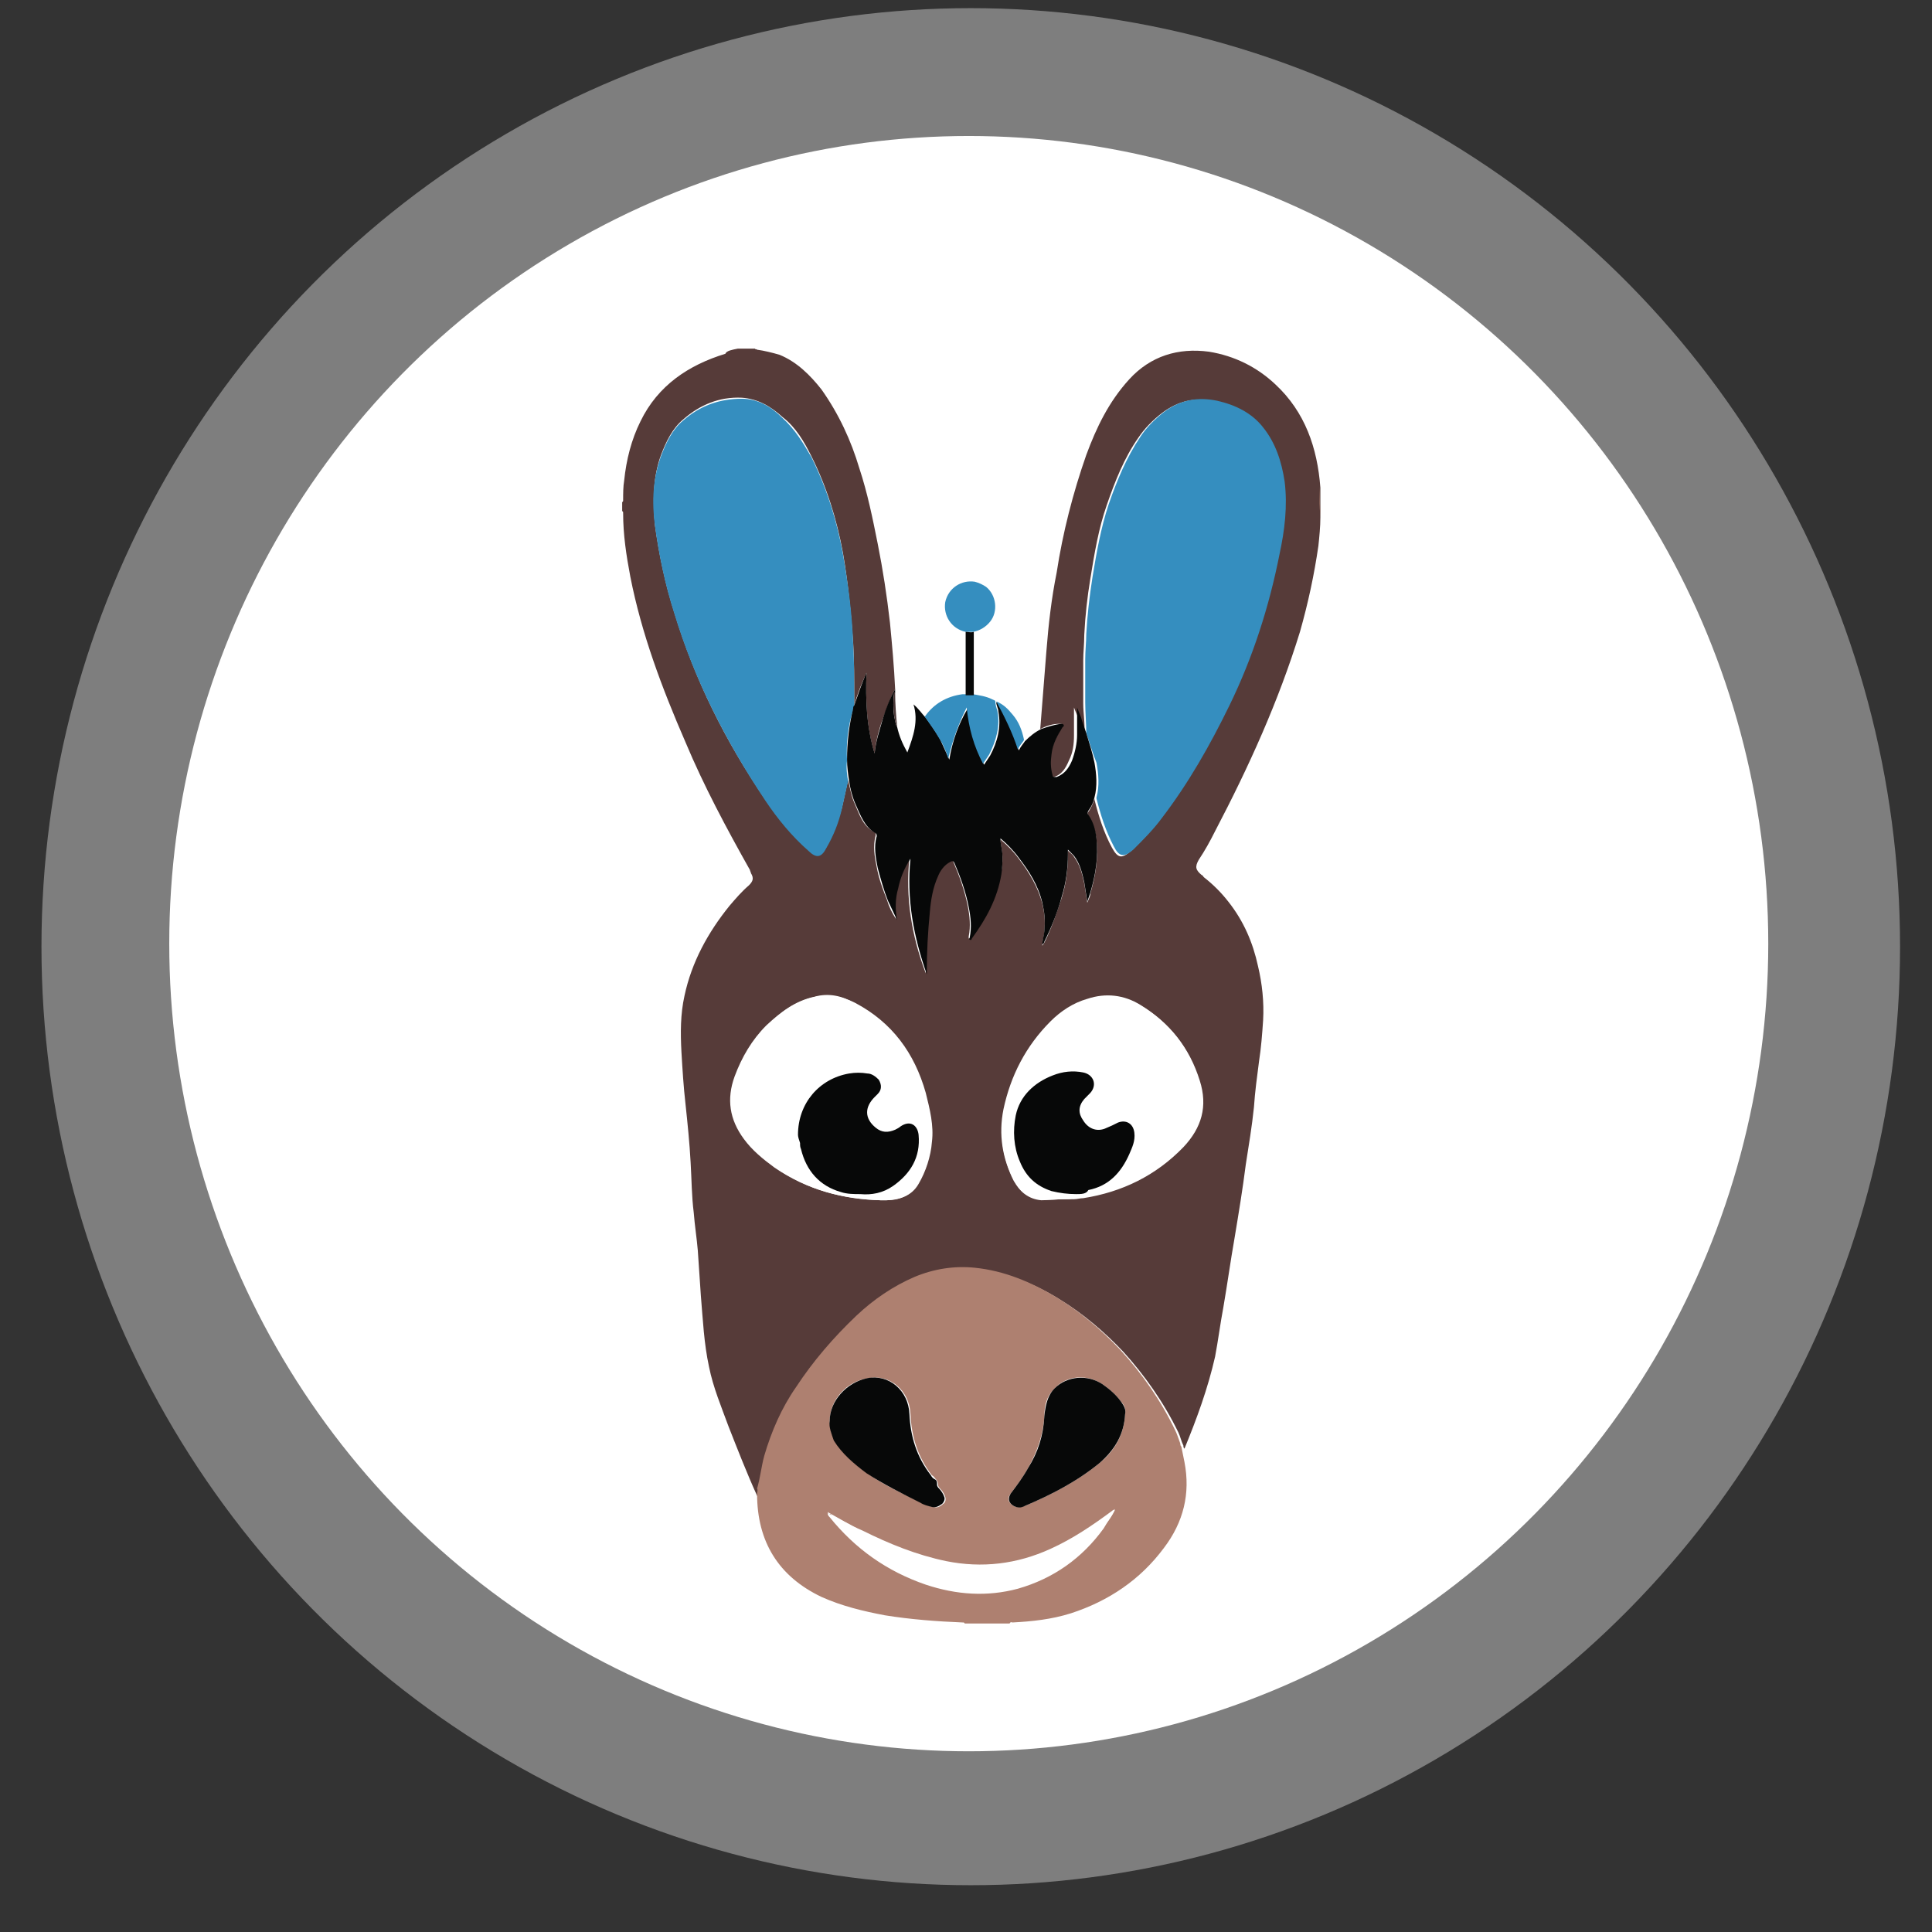 <?xml version="1.0" encoding="UTF-8"?>
<svg width="28px" height="28px" viewBox="0 0 28 28" version="1.1" xmlns="http://www.w3.org/2000/svg" xmlns:xlink="http://www.w3.org/1999/xlink">
    <rect x="0" y="0" width="28" height="28" fill="#333333" stroke="none"/>
    <!-- Generator: Sketch 52.6 (67491) - http://www.bohemiancoding.com/sketch -->
    <title>OpenEBS-logo</title>
    <desc>Created with Sketch.</desc>
    <g id="Page-1" stroke="none" stroke-width="1" fill="none" fill-rule="evenodd">
        <g id="Desktop-Copy-5" transform="translate(-15, -12)">
            <g id="OpenEBS-logo" transform="translate(15.601, 12)">
                <ellipse id="Oval" fill="#FFFFFF" cx="13.439" cy="13.676" rx="11.587" ry="11.705"></ellipse>
                <ellipse id="Oval" fill="#FFFFFF" opacity="0.37" cx="13.468" cy="13.72" rx="13.468" ry="13.602"></ellipse>
                <g id="Group" transform="translate(8.297, 5.038)">
                    <path d="M1.793,0.015 L2.045,0.015 C2.045,0.03 2.059,0.015 2.074,0.03 C2.178,0.044 2.297,0.074 2.4,0.104 C2.652,0.207 2.845,0.4 3.008,0.607 C3.26,0.963 3.437,1.348 3.556,1.748 C3.674,2.104 3.749,2.474 3.823,2.845 C3.897,3.215 3.956,3.6 4,3.986 C4.03,4.297 4.06,4.623 4.075,4.949 C4,5.082 3.956,5.23 3.897,5.378 C3.837,5.541 3.793,5.719 3.778,5.882 C3.66,5.512 3.645,5.112 3.66,4.712 C3.586,4.875 3.526,5.023 3.482,5.186 C3.482,5.141 3.482,5.097 3.482,5.052 C3.482,4.801 3.482,4.534 3.467,4.282 C3.437,3.852 3.393,3.408 3.319,2.978 C3.23,2.489 3.082,2.015 2.86,1.571 C2.756,1.363 2.637,1.156 2.445,1.008 C2.282,0.859 2.089,0.741 1.852,0.726 C1.526,0.711 1.245,0.83 1.008,1.037 C0.845,1.171 0.756,1.363 0.682,1.556 C0.563,1.882 0.563,2.222 0.593,2.563 C0.652,2.993 0.741,3.423 0.874,3.837 C1.171,4.815 1.615,5.704 2.193,6.549 C2.371,6.816 2.578,7.053 2.815,7.275 C2.934,7.379 3.008,7.379 3.082,7.23 C3.171,7.053 3.245,6.875 3.304,6.667 C3.334,6.534 3.363,6.401 3.393,6.267 C3.423,6.386 3.437,6.49 3.482,6.593 C3.556,6.756 3.6,6.934 3.778,7.023 C3.793,7.023 3.793,7.053 3.793,7.067 C3.749,7.23 3.778,7.379 3.808,7.527 C3.837,7.69 3.897,7.853 3.956,8.001 C3.986,8.105 4.03,8.194 4.089,8.282 C4.06,8.134 4.06,7.971 4.104,7.823 C4.149,7.675 4.193,7.527 4.282,7.393 C4.223,7.971 4.312,8.519 4.519,9.068 C4.519,9.053 4.519,9.053 4.519,9.038 C4.519,8.742 4.519,8.46 4.563,8.164 C4.578,7.986 4.608,7.808 4.682,7.645 C4.726,7.556 4.771,7.468 4.86,7.438 C4.889,7.423 4.904,7.423 4.919,7.453 C5.008,7.66 5.082,7.868 5.127,8.09 C5.156,8.238 5.171,8.386 5.141,8.534 C5.141,8.549 5.141,8.549 5.141,8.564 C5.156,8.564 5.156,8.549 5.171,8.549 C5.378,8.268 5.541,7.956 5.601,7.616 C5.63,7.556 5.63,7.468 5.63,7.379 C5.63,7.29 5.601,7.201 5.601,7.127 C5.704,7.216 5.793,7.305 5.867,7.408 C6.016,7.601 6.149,7.823 6.208,8.06 C6.238,8.179 6.253,8.312 6.238,8.445 C6.238,8.519 6.208,8.594 6.208,8.668 C6.208,8.668 6.208,8.668 6.208,8.682 L6.208,8.668 C6.223,8.653 6.223,8.638 6.238,8.623 C6.341,8.416 6.416,8.194 6.49,7.971 C6.549,7.779 6.579,7.571 6.579,7.364 C6.579,7.334 6.579,7.319 6.579,7.29 C6.608,7.319 6.653,7.349 6.667,7.379 C6.756,7.497 6.786,7.631 6.816,7.764 C6.83,7.853 6.845,7.956 6.86,8.045 C6.875,8.001 6.904,7.956 6.904,7.912 C6.979,7.66 7.023,7.393 6.993,7.127 C6.979,7.008 6.934,6.89 6.875,6.786 C6.86,6.756 6.86,6.742 6.875,6.727 C6.919,6.667 6.949,6.593 6.964,6.534 C6.964,6.534 6.964,6.549 6.964,6.549 C7.023,6.786 7.097,7.023 7.216,7.245 C7.305,7.408 7.364,7.408 7.497,7.29 C7.645,7.156 7.793,6.993 7.912,6.83 C8.297,6.327 8.623,5.764 8.89,5.201 C9.231,4.504 9.468,3.763 9.616,3.008 C9.675,2.652 9.734,2.311 9.69,1.956 C9.646,1.674 9.557,1.408 9.379,1.171 C9.216,0.948 8.979,0.845 8.712,0.785 C8.431,0.711 8.179,0.77 7.942,0.948 C7.808,1.052 7.69,1.171 7.601,1.304 C7.393,1.6 7.26,1.941 7.142,2.282 C7.023,2.623 6.964,2.978 6.904,3.349 C6.86,3.615 6.83,3.882 6.816,4.163 C6.816,4.297 6.801,4.415 6.801,4.534 C6.801,4.741 6.801,4.949 6.801,5.156 C6.801,5.304 6.83,5.452 6.816,5.601 C6.786,5.527 6.756,5.452 6.727,5.364 C6.712,5.319 6.682,5.26 6.667,5.215 C6.667,5.349 6.667,5.482 6.667,5.615 C6.667,5.749 6.653,5.867 6.593,5.986 C6.549,6.09 6.49,6.193 6.371,6.223 C6.371,6.223 6.356,6.223 6.341,6.193 C6.312,6.104 6.312,6.001 6.327,5.897 C6.356,5.749 6.416,5.63 6.49,5.497 C6.49,5.482 6.504,5.482 6.504,5.467 C6.504,5.452 6.475,5.452 6.46,5.452 C6.356,5.452 6.267,5.482 6.178,5.527 C6.208,5.156 6.238,4.771 6.267,4.401 C6.297,4.015 6.341,3.63 6.416,3.26 C6.504,2.682 6.653,2.104 6.845,1.556 C6.993,1.156 7.171,0.785 7.468,0.459 C7.779,0.119 8.179,-1.04777298e-15 8.623,0.059 C8.994,0.119 9.32,0.282 9.586,0.533 C10.016,0.933 10.194,1.452 10.238,2.03 C10.238,2.178 10.238,2.326 10.238,2.46 C10.238,2.593 10.223,2.741 10.209,2.874 C10.149,3.289 10.06,3.704 9.942,4.119 C9.631,5.127 9.201,6.075 8.712,7.008 C8.638,7.156 8.564,7.29 8.475,7.423 C8.416,7.527 8.431,7.571 8.519,7.645 C8.534,7.645 8.534,7.66 8.549,7.675 C8.682,7.779 8.801,7.897 8.905,8.031 C9.127,8.312 9.26,8.623 9.334,8.964 C9.394,9.216 9.423,9.483 9.408,9.749 C9.394,9.957 9.379,10.149 9.349,10.342 C9.32,10.564 9.29,10.786 9.275,11.009 C9.246,11.29 9.201,11.557 9.157,11.838 C9.112,12.194 9.053,12.55 8.994,12.905 C8.934,13.246 8.89,13.572 8.831,13.913 C8.786,14.15 8.757,14.387 8.712,14.624 C8.608,15.083 8.445,15.528 8.268,15.957 C8.253,15.943 8.253,15.928 8.253,15.913 C8.223,15.854 8.208,15.78 8.179,15.72 C7.971,15.291 7.69,14.891 7.379,14.55 C7.112,14.268 6.801,14.002 6.46,13.794 C6.104,13.572 5.704,13.409 5.275,13.364 C4.978,13.335 4.682,13.379 4.401,13.498 C4.075,13.631 3.808,13.824 3.556,14.061 C3.23,14.372 2.934,14.713 2.682,15.098 C2.474,15.409 2.326,15.735 2.222,16.091 C2.178,16.239 2.148,16.402 2.119,16.565 C2.104,16.594 2.104,16.639 2.089,16.669 C2.089,16.654 2.074,16.639 2.074,16.639 C1.926,16.313 1.793,15.972 1.659,15.631 C1.556,15.35 1.437,15.068 1.378,14.772 C1.304,14.431 1.289,14.091 1.259,13.735 C1.245,13.513 1.23,13.305 1.215,13.083 C1.2,12.905 1.171,12.727 1.156,12.535 C1.126,12.298 1.126,12.061 1.111,11.809 C1.096,11.527 1.067,11.246 1.037,10.964 C1.008,10.712 0.993,10.46 0.978,10.209 C0.963,9.927 0.963,9.66 1.022,9.394 C1.126,8.905 1.363,8.475 1.674,8.09 C1.763,7.986 1.852,7.882 1.956,7.793 C2.015,7.734 2.03,7.69 1.985,7.616 C1.985,7.601 1.971,7.586 1.971,7.571 C1.63,6.964 1.304,6.356 1.037,5.719 C0.696,4.934 0.4,4.149 0.237,3.319 C0.178,3.008 0.133,2.711 0.133,2.4 C0.133,2.385 0.133,2.371 0.119,2.371 L0.119,2.237 C0.133,2.237 0.133,2.222 0.133,2.208 C0.133,2.119 0.133,2.015 0.148,1.926 C0.178,1.63 0.252,1.333 0.385,1.067 C0.637,0.548 1.082,0.252 1.615,0.089 C1.63,0.044 1.719,0.03 1.793,0.015 Z M6.534,12.342 C6.579,12.342 6.623,12.342 6.667,12.342 C6.712,12.342 6.756,12.327 6.801,12.327 C7.364,12.238 7.853,12.001 8.253,11.587 C8.519,11.305 8.608,10.994 8.49,10.623 C8.342,10.149 8.06,9.794 7.645,9.542 C7.408,9.394 7.142,9.379 6.875,9.453 C6.667,9.512 6.504,9.631 6.341,9.779 C5.986,10.134 5.764,10.564 5.66,11.053 C5.586,11.409 5.63,11.764 5.808,12.09 C5.882,12.238 6.016,12.342 6.193,12.357 C6.297,12.357 6.416,12.342 6.534,12.342 Z M3.867,12.357 C3.897,12.357 3.926,12.357 3.941,12.357 C4.134,12.357 4.297,12.298 4.401,12.12 C4.519,11.942 4.578,11.735 4.593,11.512 C4.608,11.275 4.563,11.038 4.504,10.801 C4.341,10.223 4.015,9.779 3.482,9.497 C3.304,9.394 3.111,9.349 2.904,9.408 C2.623,9.468 2.415,9.631 2.208,9.823 C2,10.031 1.852,10.283 1.748,10.564 C1.63,10.89 1.674,11.186 1.882,11.468 C2,11.631 2.163,11.764 2.326,11.883 C2.8,12.209 3.334,12.342 3.867,12.357 Z" id="Shape" fill="#563B39" fill-rule="nonzero"></path>
                    <path d="M8.223,15.928 C8.238,16.002 8.253,16.076 8.268,16.15 C8.357,16.609 8.253,17.024 7.971,17.395 C7.631,17.854 7.171,18.165 6.623,18.343 C6.341,18.432 6.06,18.461 5.778,18.476 C5.764,18.476 5.749,18.461 5.734,18.491 L5.082,18.491 C5.082,18.476 5.067,18.476 5.052,18.476 C4.682,18.461 4.297,18.432 3.926,18.372 C3.615,18.313 3.304,18.239 3.008,18.106 C2.385,17.809 2.074,17.306 2.074,16.609 C2.074,16.58 2.089,16.565 2.074,16.535 C2.119,16.387 2.134,16.224 2.178,16.061 C2.282,15.705 2.43,15.365 2.637,15.068 C2.889,14.683 3.186,14.342 3.512,14.031 C3.763,13.794 4.045,13.602 4.356,13.468 C4.638,13.35 4.934,13.305 5.23,13.335 C5.66,13.379 6.045,13.542 6.416,13.765 C6.756,13.972 7.053,14.224 7.334,14.52 C7.66,14.876 7.927,15.261 8.134,15.691 C8.164,15.75 8.179,15.809 8.208,15.883 C8.208,15.898 8.208,15.913 8.223,15.928 Z M7.26,16.846 C7.245,16.846 7.23,16.861 7.216,16.876 C6.934,17.083 6.653,17.276 6.327,17.424 C5.838,17.646 5.334,17.691 4.815,17.602 C4.386,17.528 3.986,17.35 3.6,17.158 C3.437,17.069 3.274,16.98 3.097,16.891 C3.097,16.92 3.111,16.935 3.126,16.95 C3.497,17.409 3.956,17.735 4.519,17.928 C4.964,18.076 5.408,18.106 5.853,17.987 C6.371,17.839 6.786,17.543 7.097,17.113 C7.156,17.009 7.216,16.935 7.26,16.846 C7.26,16.846 7.26,16.846 7.26,16.846 C7.26,16.832 7.26,16.832 7.26,16.846 Z M7.408,15.454 C7.423,15.38 7.393,15.32 7.349,15.276 C7.275,15.172 7.186,15.098 7.082,15.024 C6.86,14.876 6.564,14.891 6.386,15.083 C6.267,15.202 6.238,15.335 6.238,15.483 C6.223,15.75 6.134,16.002 6.001,16.239 C5.927,16.372 5.838,16.491 5.749,16.609 C5.69,16.683 5.719,16.743 5.793,16.787 C5.853,16.817 5.897,16.802 5.956,16.787 C6.341,16.624 6.712,16.432 7.038,16.165 C7.26,15.987 7.393,15.75 7.408,15.454 Z M3.126,15.557 C3.126,15.661 3.156,15.75 3.2,15.839 C3.319,16.031 3.482,16.18 3.674,16.313 C3.912,16.491 4.193,16.609 4.46,16.743 C4.519,16.772 4.563,16.787 4.623,16.802 C4.682,16.817 4.726,16.802 4.771,16.757 C4.801,16.743 4.815,16.698 4.801,16.654 C4.786,16.609 4.756,16.565 4.726,16.535 C4.712,16.52 4.697,16.506 4.697,16.476 C4.697,16.446 4.682,16.417 4.667,16.402 C4.652,16.387 4.638,16.357 4.608,16.343 C4.401,16.076 4.312,15.78 4.297,15.454 C4.282,15.113 4,14.876 3.689,14.935 C3.363,14.979 3.126,15.261 3.126,15.557 Z" id="Shape" fill="#AE8070" fill-rule="nonzero"></path>
                    <path d="M10.223,2.015 L10.238,2.445 C10.223,2.297 10.223,2.148 10.223,2.015 Z" id="Path" fill="#AE8070"></path>
                    <path d="M3.393,6.282 C3.363,6.416 3.334,6.549 3.304,6.682 C3.26,6.875 3.186,7.067 3.082,7.245 C3.008,7.393 2.934,7.408 2.815,7.29 C2.578,7.082 2.371,6.83 2.193,6.564 C1.63,5.719 1.171,4.83 0.874,3.852 C0.741,3.437 0.652,3.008 0.593,2.578 C0.548,2.237 0.563,1.897 0.682,1.571 C0.756,1.378 0.845,1.185 1.008,1.052 C1.245,0.845 1.526,0.741 1.852,0.741 C2.089,0.741 2.282,0.859 2.445,1.022 C2.623,1.185 2.741,1.378 2.86,1.585 C3.082,2.03 3.23,2.504 3.319,2.993 C3.393,3.423 3.452,3.852 3.467,4.297 C3.482,4.549 3.482,4.815 3.482,5.067 C3.482,5.112 3.482,5.156 3.482,5.201 C3.482,5.215 3.482,5.23 3.467,5.245 C3.393,5.482 3.363,5.734 3.378,5.986 C3.363,6.09 3.378,6.193 3.393,6.282 Z" id="Path" fill="#358EBF"></path>
                    <path d="M6.845,5.586 C6.845,5.438 6.83,5.289 6.83,5.141 C6.83,4.934 6.83,4.726 6.83,4.519 C6.83,4.386 6.845,4.267 6.845,4.149 C6.86,3.882 6.89,3.615 6.934,3.334 C6.993,2.978 7.053,2.623 7.171,2.267 C7.29,1.926 7.423,1.6 7.631,1.289 C7.719,1.156 7.838,1.037 7.971,0.933 C8.208,0.756 8.46,0.711 8.742,0.77 C9.008,0.83 9.246,0.948 9.408,1.156 C9.586,1.378 9.675,1.645 9.72,1.941 C9.764,2.297 9.72,2.652 9.646,2.993 C9.497,3.749 9.26,4.489 8.92,5.186 C8.638,5.764 8.327,6.312 7.942,6.816 C7.823,6.979 7.675,7.127 7.527,7.275 C7.393,7.393 7.319,7.379 7.245,7.23 C7.127,7.008 7.053,6.771 6.993,6.534 C6.993,6.534 6.993,6.519 6.993,6.519 C7.038,6.356 7.023,6.178 6.993,6.016 C6.934,5.867 6.89,5.719 6.845,5.586 Z" id="Path" fill="#358EBF"></path>
                    <path d="M6.845,5.586 C6.89,5.734 6.934,5.867 6.964,6.016 C6.993,6.178 7.008,6.356 6.964,6.519 C6.949,6.593 6.919,6.653 6.875,6.712 C6.86,6.742 6.86,6.756 6.875,6.771 C6.949,6.875 6.979,6.993 6.993,7.112 C7.023,7.379 6.979,7.645 6.904,7.897 C6.89,7.942 6.875,7.986 6.86,8.031 C6.845,7.942 6.83,7.838 6.816,7.749 C6.786,7.616 6.756,7.482 6.667,7.364 C6.638,7.334 6.608,7.305 6.579,7.275 C6.579,7.305 6.579,7.334 6.579,7.349 C6.579,7.556 6.549,7.764 6.49,7.956 C6.43,8.179 6.341,8.401 6.238,8.608 C6.238,8.623 6.223,8.638 6.208,8.653 C6.208,8.579 6.238,8.505 6.238,8.431 C6.253,8.297 6.238,8.179 6.208,8.045 C6.149,7.793 6.016,7.586 5.867,7.393 C5.793,7.29 5.69,7.186 5.601,7.112 C5.601,7.201 5.63,7.275 5.63,7.364 C5.63,7.453 5.63,7.542 5.615,7.631 C5.556,7.986 5.393,8.282 5.186,8.564 C5.186,8.579 5.171,8.594 5.156,8.579 C5.141,8.579 5.156,8.564 5.156,8.549 C5.186,8.401 5.171,8.253 5.141,8.105 C5.097,7.882 5.023,7.675 4.934,7.468 C4.919,7.438 4.904,7.438 4.875,7.453 C4.786,7.497 4.726,7.586 4.697,7.66 C4.623,7.823 4.593,8.001 4.578,8.179 C4.549,8.475 4.534,8.757 4.534,9.053 C4.534,9.068 4.534,9.068 4.534,9.083 C4.341,8.534 4.238,7.986 4.297,7.408 C4.208,7.542 4.149,7.69 4.119,7.838 C4.075,7.986 4.075,8.149 4.104,8.297 C4.06,8.208 4.015,8.105 3.971,8.016 C3.912,7.868 3.867,7.705 3.823,7.542 C3.793,7.393 3.763,7.23 3.808,7.082 C3.808,7.067 3.808,7.053 3.793,7.038 C3.63,6.949 3.571,6.771 3.497,6.608 C3.452,6.504 3.423,6.386 3.408,6.282 C3.393,6.178 3.378,6.075 3.378,5.971 C3.378,5.719 3.408,5.467 3.467,5.23 C3.467,5.215 3.467,5.201 3.482,5.186 C3.541,5.023 3.586,4.875 3.66,4.712 C3.645,5.112 3.66,5.497 3.778,5.882 C3.793,5.704 3.852,5.541 3.897,5.378 C3.941,5.23 4,5.082 4.075,4.949 C4.075,4.964 4.075,4.978 4.075,4.993 C4.075,4.993 4.075,5.008 4.06,5.008 C4.045,5.112 4.045,5.23 4.06,5.334 C4.075,5.393 4.075,5.452 4.104,5.497 C4.134,5.63 4.178,5.734 4.252,5.867 C4.341,5.63 4.415,5.408 4.341,5.171 C4.415,5.23 4.46,5.304 4.519,5.364 C4.593,5.467 4.667,5.571 4.726,5.675 C4.771,5.778 4.815,5.867 4.86,5.971 C4.904,5.704 4.993,5.452 5.127,5.23 C5.171,5.527 5.23,5.793 5.364,6.045 C5.393,6.001 5.423,5.956 5.452,5.912 C5.556,5.719 5.615,5.497 5.571,5.275 C5.571,5.23 5.541,5.186 5.541,5.141 L5.556,5.141 C5.69,5.364 5.793,5.586 5.867,5.838 C5.897,5.778 5.927,5.749 5.956,5.704 C6.03,5.63 6.104,5.571 6.193,5.527 C6.282,5.497 6.371,5.467 6.475,5.452 C6.49,5.452 6.504,5.452 6.519,5.467 C6.519,5.482 6.519,5.497 6.504,5.497 C6.43,5.615 6.356,5.749 6.341,5.897 C6.327,6.001 6.327,6.09 6.356,6.193 C6.356,6.223 6.371,6.223 6.416,6.223 C6.534,6.178 6.593,6.09 6.638,5.986 C6.682,5.867 6.712,5.734 6.712,5.615 C6.712,5.482 6.712,5.349 6.712,5.215 C6.727,5.26 6.756,5.319 6.771,5.364 C6.786,5.423 6.816,5.497 6.845,5.586 Z" id="Path" fill="#070808"></path>
                    <path d="M6.534,12.342 C6.416,12.342 6.297,12.357 6.178,12.342 C6.001,12.327 5.882,12.224 5.793,12.075 C5.63,11.749 5.571,11.409 5.645,11.038 C5.749,10.549 5.971,10.12 6.327,9.764 C6.475,9.616 6.653,9.497 6.86,9.438 C7.127,9.349 7.393,9.379 7.631,9.527 C8.045,9.779 8.327,10.134 8.475,10.609 C8.594,10.979 8.505,11.305 8.238,11.572 C7.838,11.987 7.349,12.224 6.786,12.313 C6.742,12.313 6.697,12.327 6.653,12.327 C6.623,12.342 6.579,12.342 6.534,12.342 Z M6.697,12.268 C6.771,12.268 6.845,12.268 6.919,12.253 C7.216,12.179 7.393,12.001 7.512,11.735 C7.556,11.631 7.586,11.527 7.586,11.424 C7.571,11.29 7.468,11.231 7.349,11.275 C7.319,11.29 7.29,11.305 7.26,11.32 C7.23,11.335 7.201,11.349 7.156,11.364 C7.038,11.394 6.919,11.364 6.845,11.246 C6.771,11.142 6.771,11.038 6.86,10.935 C6.89,10.905 6.919,10.875 6.949,10.846 C7.053,10.727 6.993,10.579 6.845,10.549 C6.697,10.52 6.534,10.535 6.401,10.594 C6.134,10.698 5.927,10.875 5.867,11.172 C5.823,11.394 5.838,11.616 5.927,11.838 C6.016,12.046 6.164,12.194 6.386,12.268 C6.46,12.253 6.579,12.268 6.697,12.268 Z" id="Shape" fill="#FFFFFF" fill-rule="nonzero"></path>
                    <path d="M3.867,12.357 C3.319,12.342 2.8,12.209 2.341,11.883 C2.178,11.764 2.03,11.631 1.897,11.468 C1.689,11.186 1.645,10.89 1.763,10.564 C1.867,10.283 2.015,10.031 2.222,9.823 C2.415,9.631 2.637,9.468 2.919,9.408 C3.126,9.364 3.319,9.408 3.497,9.497 C4.03,9.779 4.356,10.223 4.519,10.801 C4.578,11.038 4.638,11.275 4.608,11.512 C4.593,11.72 4.519,11.942 4.415,12.12 C4.312,12.298 4.149,12.342 3.956,12.357 C3.926,12.357 3.912,12.357 3.867,12.357 Z M2.667,11.409 C2.667,11.438 2.667,11.483 2.682,11.527 C2.682,11.557 2.697,11.587 2.697,11.616 C2.786,11.927 2.963,12.15 3.274,12.238 C3.363,12.268 3.467,12.253 3.556,12.268 C3.734,12.283 3.897,12.253 4.03,12.15 C4.297,11.972 4.445,11.735 4.401,11.409 C4.386,11.275 4.267,11.172 4.134,11.29 C4.104,11.305 4.075,11.32 4.06,11.335 C3.956,11.379 3.867,11.379 3.778,11.305 C3.615,11.172 3.6,11.009 3.763,10.861 C3.778,10.846 3.793,10.831 3.808,10.816 C3.867,10.757 3.867,10.683 3.823,10.609 C3.793,10.549 3.734,10.52 3.66,10.52 C3.571,10.505 3.482,10.52 3.393,10.52 C2.978,10.594 2.667,10.964 2.667,11.409 Z" id="Shape" fill="#FFFFFF" fill-rule="nonzero"></path>
                    <path d="M6.208,8.653 C6.208,8.668 6.208,8.653 6.208,8.653 Z" id="Path" fill="#070808"></path>
                    <path d="M7.408,15.454 C7.393,15.75 7.26,15.972 7.038,16.165 C6.712,16.432 6.341,16.624 5.956,16.787 C5.897,16.817 5.853,16.817 5.793,16.787 C5.719,16.743 5.704,16.683 5.749,16.609 C5.838,16.491 5.927,16.372 6.001,16.239 C6.149,16.002 6.223,15.765 6.238,15.483 C6.253,15.335 6.282,15.187 6.386,15.083 C6.564,14.905 6.86,14.876 7.082,15.024 C7.186,15.098 7.275,15.172 7.349,15.276 C7.393,15.335 7.423,15.394 7.408,15.454 Z" id="Path" fill="#070808"></path>
                    <path d="M3.126,15.557 C3.126,15.261 3.378,14.994 3.674,14.935 C3.986,14.876 4.267,15.113 4.282,15.454 C4.297,15.78 4.386,16.076 4.593,16.343 C4.608,16.372 4.623,16.387 4.652,16.402 C4.682,16.417 4.682,16.446 4.682,16.476 C4.682,16.506 4.697,16.52 4.712,16.535 C4.741,16.565 4.771,16.609 4.786,16.654 C4.801,16.683 4.786,16.728 4.756,16.757 C4.712,16.787 4.667,16.817 4.608,16.802 C4.549,16.787 4.489,16.772 4.445,16.743 C4.178,16.609 3.912,16.476 3.66,16.313 C3.482,16.18 3.304,16.031 3.186,15.839 C3.156,15.75 3.111,15.646 3.126,15.557 Z" id="Path" fill="#070808"></path>
                    <path d="M3.097,16.876 C3.26,16.965 3.423,17.069 3.6,17.143 C3.986,17.335 4.386,17.498 4.815,17.587 C5.334,17.691 5.838,17.632 6.327,17.409 C6.653,17.261 6.934,17.069 7.216,16.861 C7.23,16.846 7.245,16.846 7.26,16.832 C7.23,16.92 7.171,16.995 7.112,17.069 C6.786,17.498 6.386,17.809 5.867,17.943 C5.423,18.061 4.964,18.032 4.534,17.884 C3.971,17.691 3.512,17.365 3.141,16.906 C3.111,16.906 3.097,16.891 3.097,16.876 Z" id="Path" fill="#FFFFFF"></path>
                    <path d="M7.26,16.846 C7.26,16.832 7.26,16.832 7.26,16.846 C7.26,16.846 7.26,16.846 7.26,16.846 Z" id="Path" fill="#FFFFFF"></path>
                    <path d="M5.527,5.127 C5.527,5.171 5.541,5.215 5.556,5.26 C5.601,5.482 5.541,5.69 5.438,5.897 C5.408,5.941 5.378,5.986 5.349,6.03 C5.215,5.778 5.141,5.512 5.112,5.215 C4.993,5.452 4.904,5.704 4.845,5.956 C4.815,5.853 4.771,5.749 4.712,5.66 C4.652,5.556 4.578,5.452 4.504,5.349 C4.638,5.156 4.83,5.052 5.052,5.023 C5.067,5.023 5.082,5.023 5.082,5.023 C5.127,5.023 5.156,5.023 5.201,5.023 C5.289,5.038 5.393,5.052 5.482,5.097 C5.512,5.112 5.527,5.112 5.527,5.127 Z" id="Path" fill="#358EBF"></path>
                    <path d="M5.097,4.119 C4.889,4.075 4.771,3.882 4.801,3.689 C4.845,3.482 5.038,3.363 5.23,3.393 C5.289,3.408 5.349,3.437 5.393,3.467 C5.541,3.586 5.571,3.823 5.452,3.971 C5.393,4.045 5.304,4.104 5.201,4.119 C5.186,4.119 5.141,4.119 5.097,4.119 Z" id="Path" fill="#358EBF"></path>
                    <path d="M5.097,4.119 C5.141,4.119 5.171,4.134 5.215,4.119 C5.215,4.386 5.215,4.652 5.215,4.919 C5.215,4.964 5.215,4.993 5.215,5.038 C5.171,5.038 5.141,5.038 5.097,5.038 L5.097,4.119 Z" id="Path" fill="#070808"></path>
                    <path d="M5.941,5.69 C5.912,5.734 5.882,5.764 5.853,5.823 C5.778,5.586 5.66,5.349 5.541,5.127 C5.645,5.171 5.704,5.23 5.778,5.319 C5.867,5.423 5.912,5.541 5.941,5.675 C5.941,5.675 5.941,5.69 5.941,5.69 Z" id="Path" fill="#358EBF"></path>
                    <path d="M4.104,5.497 C4.075,5.452 4.075,5.393 4.06,5.334 C4.045,5.23 4.045,5.112 4.06,5.008 C4.06,5.008 4.06,4.993 4.075,4.993 C4.075,5.156 4.089,5.334 4.104,5.497 Z" id="Path" fill="#4B3938"></path>
                    <path d="M6.697,12.268 C6.579,12.268 6.46,12.253 6.341,12.224 C6.119,12.15 5.971,12.016 5.882,11.794 C5.793,11.587 5.778,11.349 5.823,11.127 C5.882,10.846 6.09,10.653 6.356,10.549 C6.504,10.49 6.653,10.475 6.801,10.505 C6.949,10.535 7.008,10.683 6.904,10.801 C6.875,10.831 6.845,10.861 6.816,10.89 C6.727,10.994 6.727,11.098 6.801,11.201 C6.875,11.32 6.993,11.364 7.112,11.32 C7.142,11.305 7.186,11.29 7.216,11.275 C7.245,11.261 7.275,11.246 7.305,11.231 C7.423,11.186 7.527,11.246 7.542,11.379 C7.556,11.498 7.512,11.587 7.468,11.69 C7.349,11.957 7.171,12.15 6.875,12.209 C6.845,12.268 6.771,12.268 6.697,12.268 Z" id="Path" fill="#070808"></path>
                    <path d="M2.667,11.409 C2.667,10.949 2.978,10.594 3.408,10.52 C3.497,10.505 3.586,10.505 3.674,10.52 C3.734,10.52 3.793,10.564 3.837,10.609 C3.882,10.683 3.882,10.757 3.823,10.816 C3.808,10.831 3.793,10.846 3.778,10.861 C3.63,11.009 3.63,11.172 3.793,11.305 C3.882,11.379 3.971,11.379 4.075,11.335 C4.104,11.32 4.134,11.305 4.149,11.29 C4.297,11.186 4.401,11.275 4.415,11.409 C4.445,11.735 4.297,11.972 4.045,12.15 C3.897,12.253 3.734,12.283 3.571,12.268 C3.482,12.268 3.378,12.268 3.289,12.238 C2.978,12.15 2.786,11.927 2.711,11.616 C2.697,11.587 2.697,11.557 2.697,11.527 C2.682,11.483 2.667,11.438 2.667,11.409 Z" id="Path" fill="#070808"></path>
                </g>
            </g>
        </g>
    </g>
</svg>